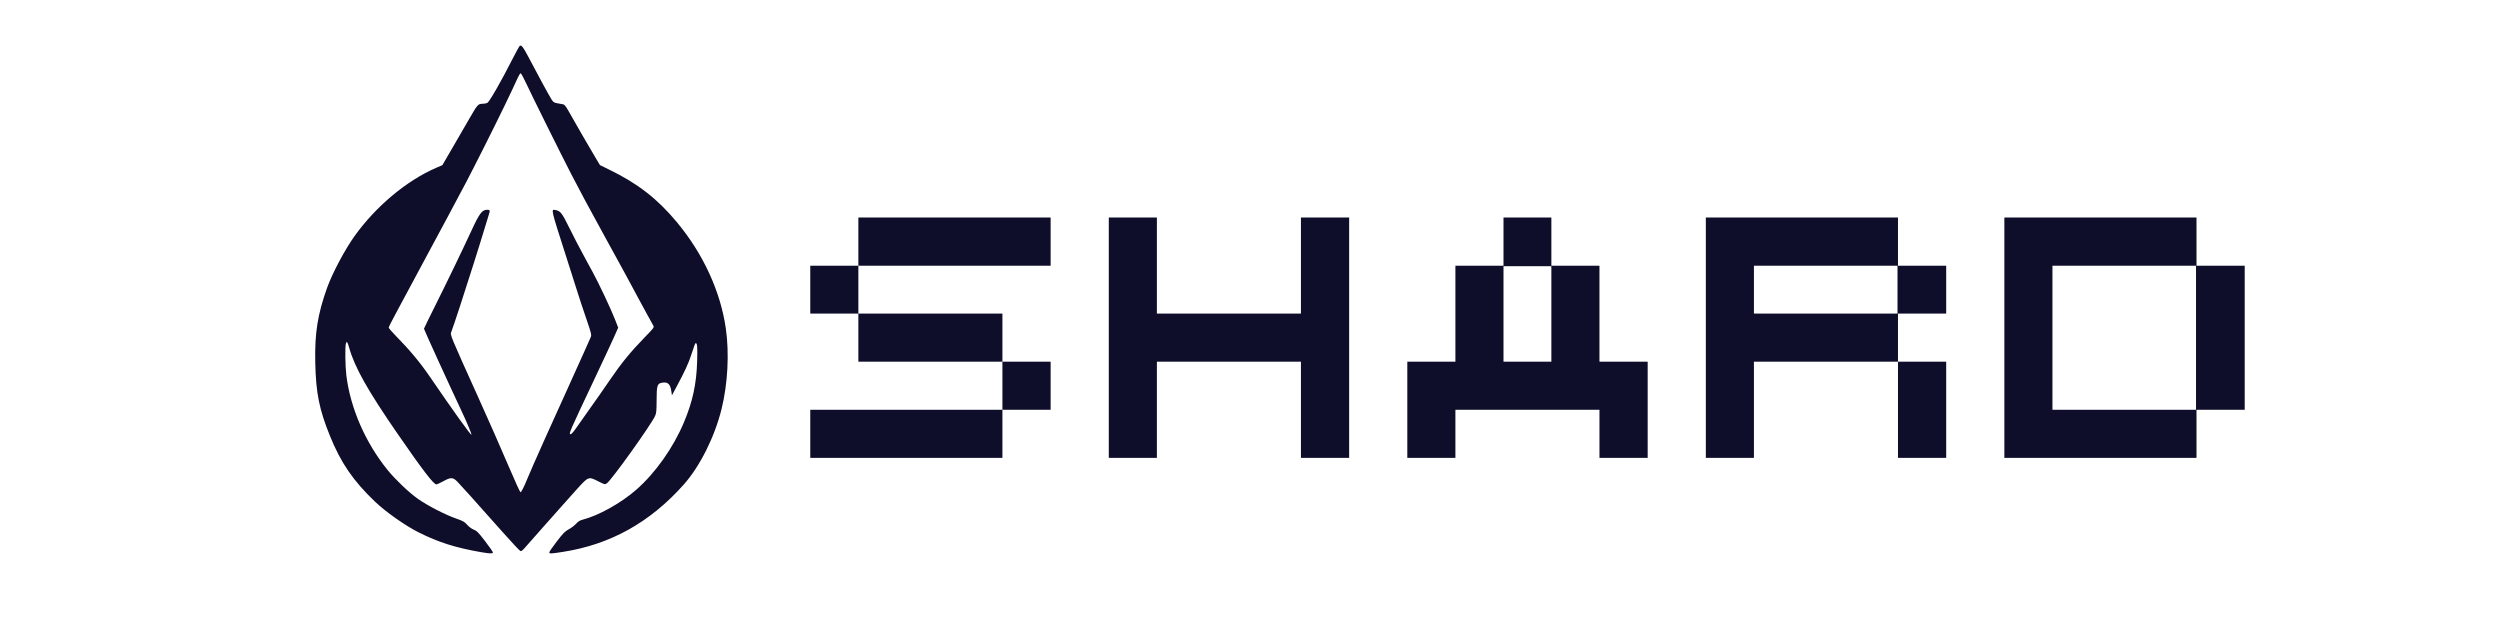 <svg xmlns="http://www.w3.org/2000/svg" xmlns:xlink="http://www.w3.org/1999/xlink" width="444" zoomAndPan="magnify" viewBox="0 0 333 83.25" height="111" preserveAspectRatio="xMidYMid meet" version="1.0"><defs><g/><clipPath id="faa6ce64ea"><path d="M 41.953 6.07 L 96.957 6.07 L 96.957 73.711 L 41.953 73.711 Z M 41.953 6.07 " clip-rule="nonzero"/></clipPath></defs><g clip-path="url(#faa6ce64ea)"><path fill="#0f0e2a" d="M 64.141 73.559 C 60.68 72.961 58.395 72.238 55.723 70.891 C 53.98 70.016 51.387 68.188 49.98 66.848 C 47.039 64.043 45.41 61.668 43.941 58.043 C 42.52 54.535 42.082 52.348 41.992 48.305 C 41.906 44.363 42.309 41.848 43.586 38.289 C 44.281 36.363 45.945 33.234 47.227 31.445 C 50.074 27.469 54.188 24.035 58.113 22.348 L 58.922 22 L 60.34 19.562 C 61.117 18.219 62.121 16.488 62.57 15.711 C 63.586 13.945 63.691 13.832 64.238 13.828 C 64.473 13.828 64.777 13.77 64.918 13.699 C 65.191 13.559 66.758 10.828 68.262 7.863 C 68.715 6.969 69.152 6.18 69.23 6.113 C 69.441 5.941 69.688 6.254 70.371 7.559 C 71.469 9.668 73.195 12.84 73.473 13.258 C 73.711 13.617 73.816 13.688 74.266 13.762 C 74.551 13.809 74.891 13.871 75.02 13.895 C 75.18 13.926 75.387 14.18 75.695 14.73 C 76.73 16.57 78.438 19.52 79.426 21.18 L 79.914 21.992 L 81.156 22.598 C 84.945 24.438 87.574 26.484 90.164 29.598 C 93.672 33.816 95.977 38.824 96.684 43.777 C 97.156 47.09 96.938 51.137 96.109 54.492 C 95.184 58.223 93.223 62.137 91.055 64.566 C 86.57 69.598 81.293 72.531 74.973 73.512 C 73.332 73.766 73.168 73.77 73.168 73.57 C 73.168 73.484 73.617 72.832 74.168 72.117 C 75.008 71.02 75.262 70.766 75.762 70.5 C 76.09 70.324 76.523 69.992 76.73 69.766 C 76.988 69.48 77.246 69.312 77.562 69.234 C 79.715 68.688 82.723 67.012 84.77 65.215 C 87.297 63 89.684 59.625 91.094 56.27 C 92.262 53.496 92.766 51.16 92.859 48.152 C 92.914 46.301 92.875 45.711 92.691 45.711 C 92.59 45.711 92.531 45.855 92.059 47.316 C 91.715 48.379 91.195 49.508 90.117 51.512 L 89.504 52.66 L 89.418 52.09 C 89.277 51.129 88.934 50.832 88.141 50.984 C 87.547 51.094 87.461 51.387 87.461 53.309 C 87.457 54.703 87.426 55.031 87.262 55.395 C 86.711 56.609 81.426 63.992 80.824 64.387 C 80.574 64.551 80.531 64.543 79.695 64.117 C 78.395 63.457 78.387 63.461 76.895 65.102 C 76.215 65.848 75.23 66.953 74.703 67.555 C 74.176 68.16 73.133 69.336 72.383 70.168 C 71.637 71.004 70.719 72.039 70.348 72.469 C 69.605 73.328 69.523 73.406 69.336 73.41 C 69.266 73.41 68.23 72.312 67.039 70.973 C 63.258 66.719 61.441 64.695 60.949 64.188 C 60.336 63.555 60.066 63.543 59.039 64.105 C 58.621 64.336 58.211 64.523 58.125 64.523 C 57.758 64.523 56.301 62.625 52.961 57.785 C 48.957 51.984 47.219 48.887 46.5 46.285 C 46.285 45.512 46.18 45.383 46.07 45.773 C 45.949 46.203 45.988 48.82 46.133 49.996 C 46.668 54.359 48.668 58.953 51.625 62.602 C 52.664 63.879 54.438 65.574 55.641 66.43 C 56.875 67.309 59.312 68.57 60.738 69.062 C 61.676 69.391 61.875 69.504 62.227 69.902 C 62.469 70.176 62.82 70.434 63.098 70.543 C 63.5 70.695 63.715 70.914 64.609 72.074 C 65.184 72.82 65.652 73.496 65.652 73.578 C 65.652 73.758 65.281 73.754 64.141 73.559 Z M 69.672 65.051 C 69.816 64.766 70.023 64.305 70.129 64.031 C 70.348 63.48 71.648 60.512 72.457 58.723 C 72.742 58.094 73.156 57.176 73.375 56.688 C 73.598 56.199 74.258 54.738 74.844 53.445 C 77.816 46.871 78.566 45.211 78.688 44.906 C 78.812 44.598 78.77 44.426 78.086 42.43 C 77.68 41.25 77.137 39.613 76.883 38.789 C 76.625 37.969 75.922 35.77 75.324 33.898 C 73.344 27.715 73.375 27.852 74.012 27.98 C 74.652 28.109 74.867 28.387 75.816 30.312 C 76.492 31.676 76.988 32.641 77.988 34.488 C 78.266 35 78.578 35.578 78.949 36.25 C 79.793 37.801 81.383 41.172 81.934 42.59 L 82.344 43.645 L 81.781 44.914 C 81.469 45.609 80.34 48.039 79.266 50.309 C 75.734 57.785 75.715 57.836 76.02 57.836 C 76.109 57.836 76.406 57.504 76.684 57.098 C 76.957 56.691 77.816 55.477 78.594 54.395 C 79.367 53.312 80.574 51.59 81.273 50.559 C 82.738 48.402 84.02 46.836 85.855 44.953 C 87.066 43.715 87.148 43.605 87.031 43.387 C 86.965 43.258 86.617 42.633 86.262 42 C 85.91 41.367 85.297 40.238 84.902 39.492 C 84.227 38.203 82.918 35.805 80.262 30.973 C 78.402 27.59 77.25 25.438 76.086 23.188 C 74.773 20.648 70.82 12.68 70.031 10.988 C 69.719 10.316 69.41 9.762 69.352 9.762 C 69.289 9.758 69.117 10.023 68.969 10.355 C 68.141 12.195 66.469 15.645 64.539 19.477 C 62.461 23.602 61.848 24.773 59.496 29.145 C 58.938 30.18 58.293 31.379 58.062 31.809 C 56.613 34.523 53.68 39.992 52.805 41.598 C 52.238 42.641 51.777 43.555 51.777 43.633 C 51.777 43.711 52.195 44.199 52.703 44.715 C 54.574 46.617 55.973 48.297 57.277 50.207 C 60.367 54.727 62.711 57.996 62.801 57.906 C 62.855 57.855 62.145 56.156 61.48 54.754 C 59.723 51.02 56.473 43.902 56.473 43.785 C 56.473 43.742 57.102 42.453 57.867 40.922 C 59.484 37.691 61.535 33.449 62.852 30.605 C 63.867 28.41 64.223 27.941 64.891 27.941 C 65.285 27.941 65.305 28.012 65.086 28.68 C 65.004 28.938 64.766 29.707 64.559 30.398 C 64.348 31.09 64.043 32.074 63.883 32.594 C 63.719 33.109 63.344 34.309 63.047 35.258 C 61.938 38.793 60.402 43.473 60.113 44.211 C 59.949 44.621 59.887 44.469 63.727 52.977 C 65.32 56.512 66.402 58.969 67.711 62.016 C 68.809 64.582 69.266 65.57 69.359 65.57 C 69.387 65.57 69.527 65.336 69.672 65.051 Z M 69.672 65.051 " fill-opacity="1" fill-rule="nonzero"/></g><g fill="#0f0e2a" fill-opacity="1"><g transform="translate(107.928, 60.988)"><g><path d="M 25.594 -6.406 L 25.594 -12.812 L 6.406 -12.812 L 6.406 -19.219 L 0 -19.219 L 0 -25.594 L 6.406 -25.594 L 6.406 -19.219 L 25.594 -19.219 L 25.594 -12.812 L 32.016 -12.812 L 32.016 -6.406 L 25.594 -6.406 L 25.594 0 L 0 0 L 0 -6.406 Z M 6.406 -25.594 L 6.406 -32.016 L 32.016 -32.016 L 32.016 -25.594 Z M 6.406 -25.594 "/></g></g></g><g fill="#0f0e2a" fill-opacity="1"><g transform="translate(147.691, 60.988)"><g><path d="M 25.594 0 L 25.594 -12.812 L 6.406 -12.812 L 6.406 0 L 0 0 L 0 -32.016 L 6.406 -32.016 L 6.406 -19.219 L 25.594 -19.219 L 25.594 -32.016 L 32.016 -32.016 L 32.016 0 Z M 25.594 0 "/></g></g></g><g fill="#0f0e2a" fill-opacity="1"><g transform="translate(187.454, 60.988)"><g><path d="M 12.812 -25.594 L 12.812 -32.016 L 19.188 -32.016 L 19.188 -25.594 L 25.594 -25.594 L 25.594 -12.812 L 32.016 -12.812 L 32.016 0 L 25.594 0 L 25.594 -6.406 L 6.406 -6.406 L 6.406 0 L 0 0 L 0 -12.812 L 6.406 -12.812 L 6.406 -25.594 Z M 19.188 -12.812 L 19.188 -25.531 L 12.812 -25.531 L 12.812 -12.812 Z M 19.188 -12.812 "/></g></g></g><g fill="#0f0e2a" fill-opacity="1"><g transform="translate(227.217, 60.988)"><g><path d="M 25.594 -19.219 L 25.594 -12.812 L 32.016 -12.812 L 32.016 0 L 25.594 0 L 25.594 -12.812 L 6.406 -12.812 L 6.406 0 L 0 0 L 0 -32.016 L 25.594 -32.016 L 25.594 -25.594 L 32.016 -25.594 L 32.016 -19.219 Z M 6.406 -19.219 L 25.531 -19.219 L 25.531 -25.594 L 6.406 -25.594 Z M 6.406 -19.219 "/></g></g></g><g fill="#0f0e2a" fill-opacity="1"><g transform="translate(266.98, 60.988)"><g><path d="M 32.016 -25.594 L 32.016 -6.406 L 25.594 -6.406 L 25.594 0 L 0 0 L 0 -32.016 L 25.594 -32.016 L 25.594 -25.594 Z M 6.406 -6.406 L 25.531 -6.406 L 25.531 -25.594 L 6.406 -25.594 Z M 6.406 -6.406 "/></g></g></g></svg>